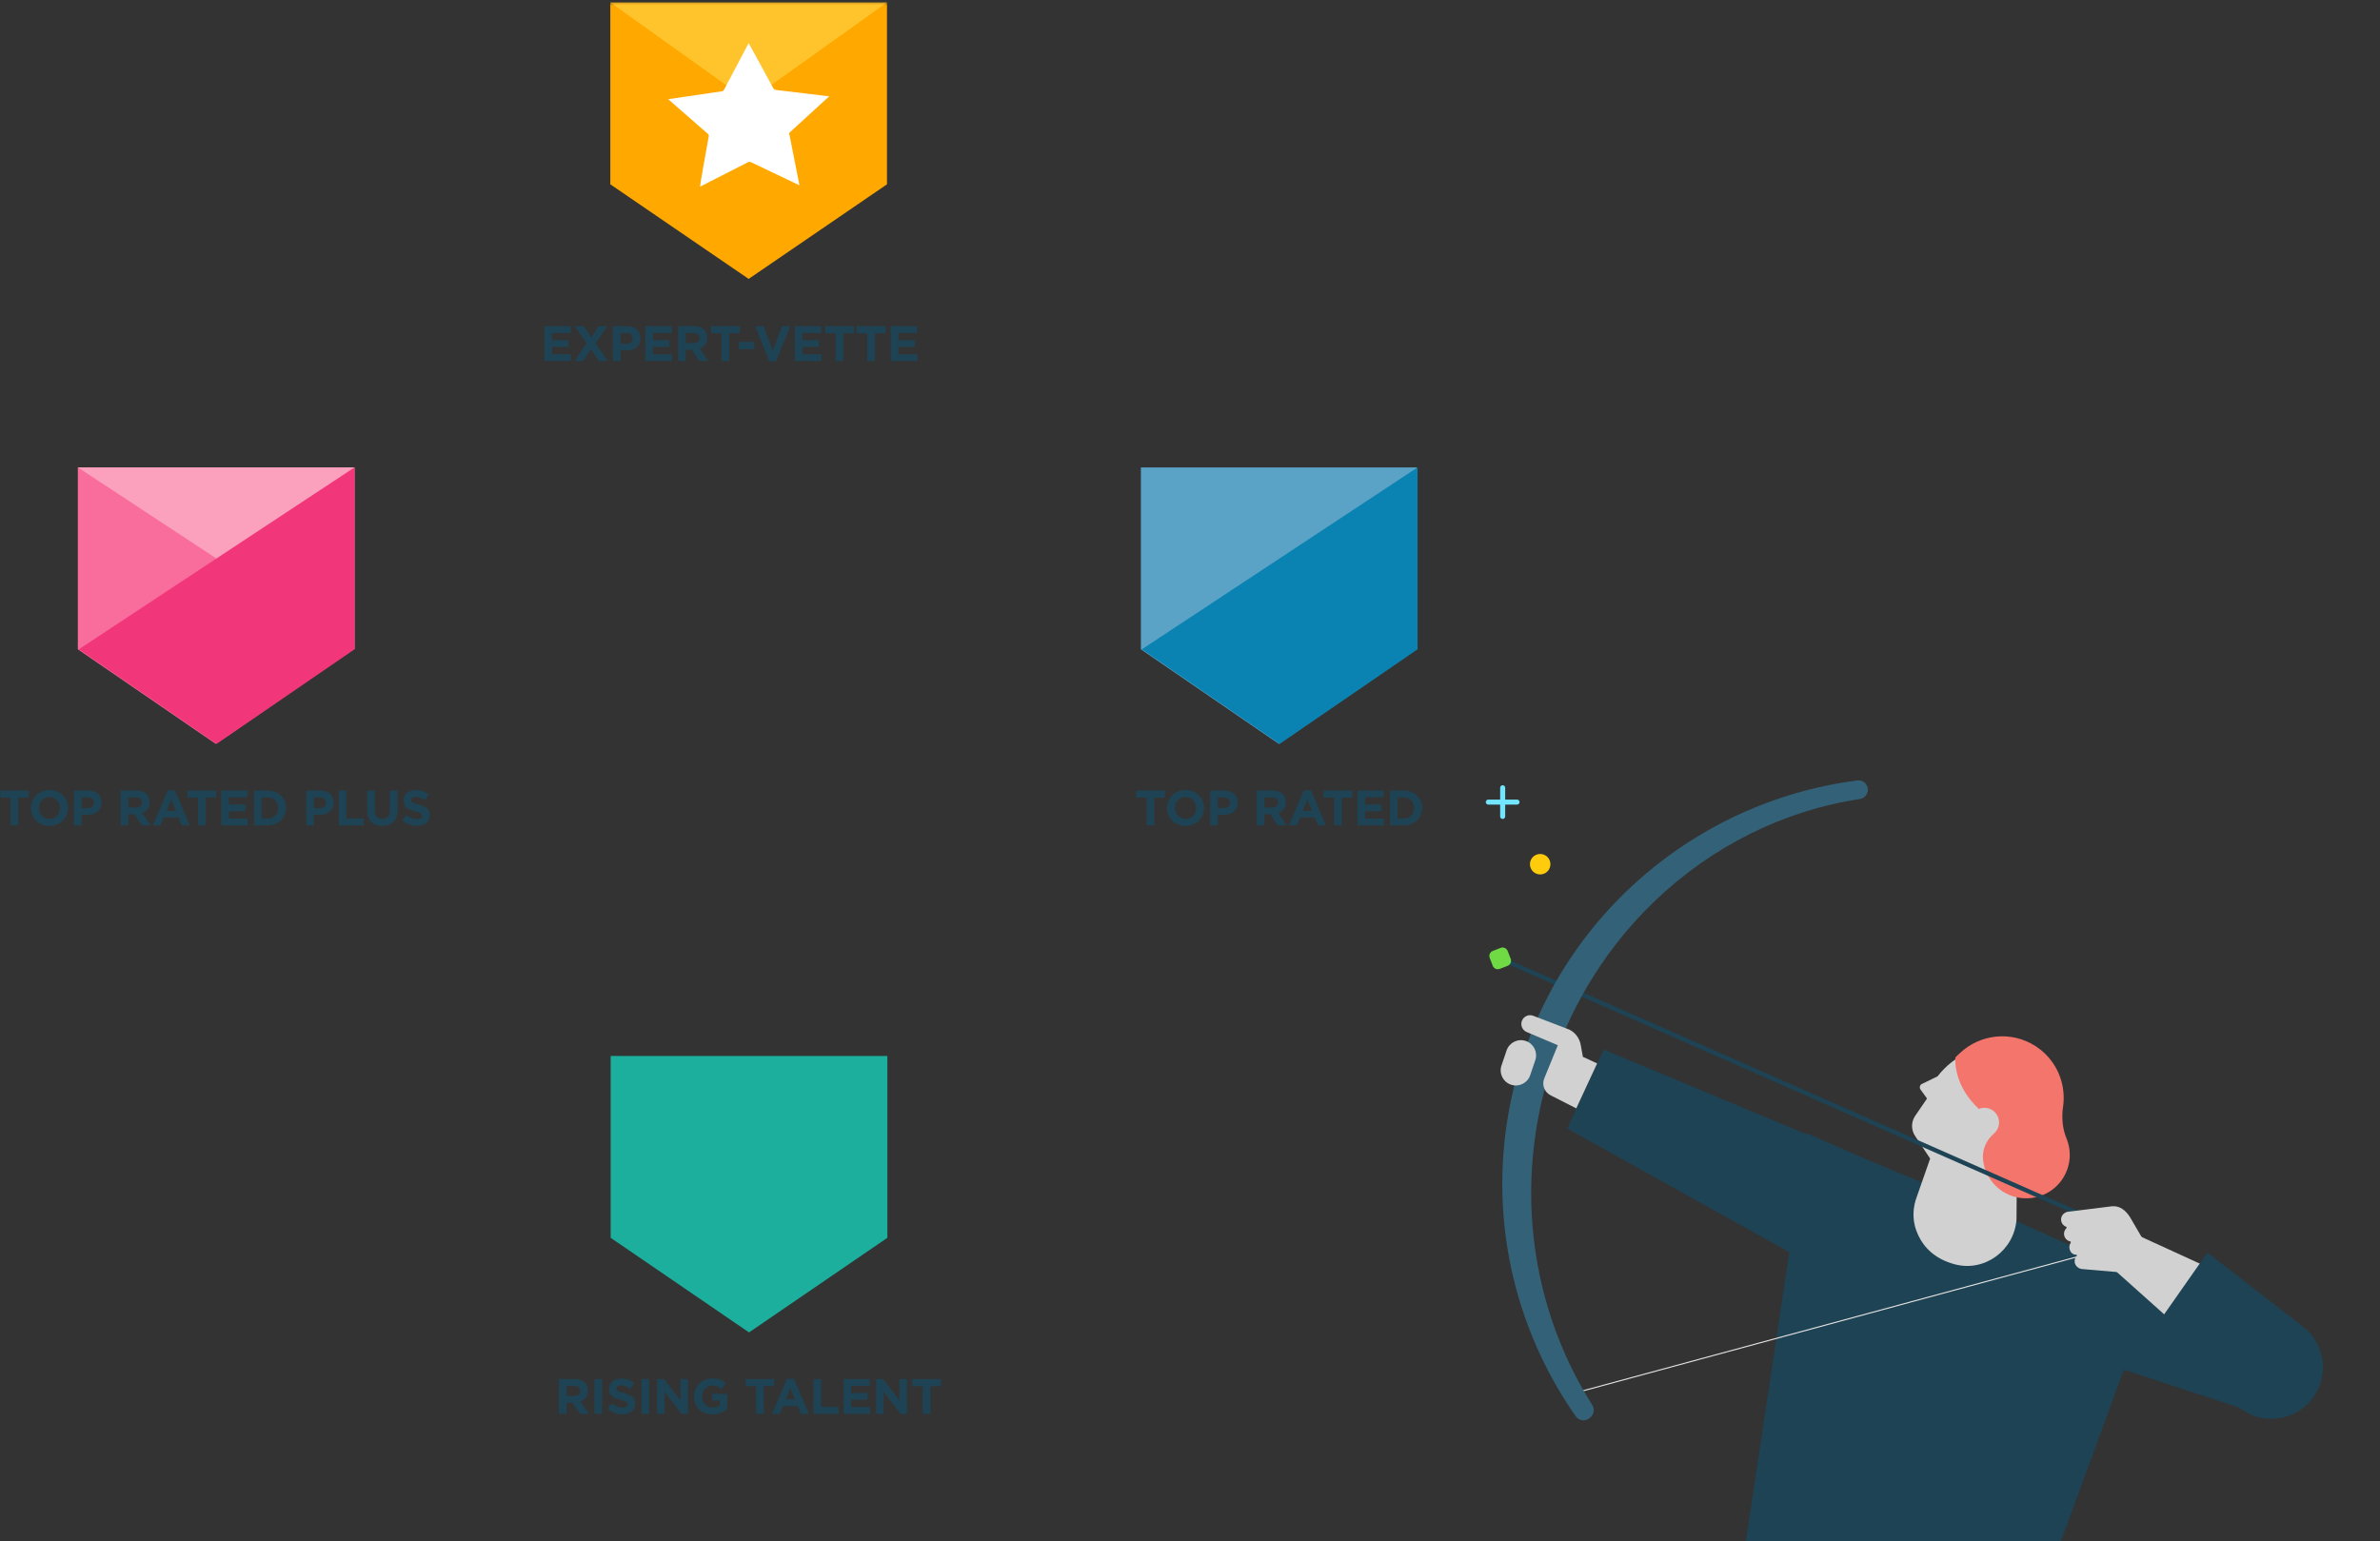 <?xml version="1.0" encoding="UTF-8"?>
<svg width="653px" height="423px" viewBox="0 0 653 423" version="1.1" xmlns="http://www.w3.org/2000/svg" xmlns:xlink="http://www.w3.org/1999/xlink">
    <rect x="0" y="0" width="653" height="423" fill="#333333" stroke="none"/>
    <!-- Generator: Sketch 63.1 (92452) - https://sketch.com -->
    <title>Hero Illustration Final</title>
    <desc>Created with Sketch.</desc>
    <defs>
        <polygon id="path-1" points="0 422.632 652.165 422.632 652.165 0.669 0 0.669"></polygon>
    </defs>
    <g id="Page-1" stroke="none" stroke-width="1" fill="none" fill-rule="evenodd">
        <g id="(XL)-&gt;1200---Desktop-Opt-A-2-Copy" transform="translate(-1290, -182)">
            <g id="Hero" transform="translate(384, 0)">
                <g id="Hero-Illustration">
                    <g id="Hero-Illustration-Final" transform="translate(906, 182)">

                        <polygon id="Fill-3" fill="#1D4354" points="479 423 565.449 423 591 353.244 495.835 311"></polygon>
                        <polygon id="Fill-4" fill="#1D4354" points="528 324.8 440.002 288 430 309.685 518.484 359"></polygon>
                        <polygon id="Fill-5" fill="#1D4354" points="551.514 365.596 619.583 388 622 368.93 597.326 354.993 542 330"></polygon>
                        <g id="Group-94">
                            <path d="M553.263,334.752 L553.414,316.445 C557.507,313.866 560.409,309.396 560.691,303.929 C561.023,297.531 557.326,291.541 551.446,288.987 C543.74,285.642 536.085,289.546 531.617,295.359 L527.568,297.341 C526.75,297.54 526.462,298.554 527.052,299.153 L528.72,301.461 L525.47,306.207 C524.335,307.865 524.32,310.046 525.434,311.72 L529.576,317.941 L525.961,328.275 C524.781,331.301 524.654,334.67 525.78,337.717 C527.034,341.11 529.746,344.957 535.586,346.735 C535.85,346.816 536.109,346.891 536.366,346.958 C544.516,349.11 552.589,343.15 553.263,334.752" id="Fill-6" fill="#D1D1D1"></path>
                            <path d="M566.979,312.394 C565.847,309.64 565.62,306.617 566.046,303.671 C566.126,303.106 566.178,302.54 566.202,301.974 C566.444,296.196 563.708,290.447 558.496,287.082 C551.833,282.783 543.279,283.77 537.759,288.98 C537.322,289.359 536.903,289.76 536.505,290.184 C536.505,290.184 536.501,290.232 536.495,290.314 C536.423,291.308 536.211,298.05 542.936,304.313 C544.257,303.769 545.846,303.936 547.064,304.958 C548.474,306.139 548.888,308.193 548.053,309.831 C547.805,310.318 547.476,310.728 547.092,311.059 C544.966,312.891 543.76,315.583 544.099,318.369 C544.544,322.019 546.666,325.435 550.2,327.386 C555.421,330.265 562.075,328.782 565.584,323.963 C568.14,320.452 568.493,316.076 566.979,312.394" id="Fill-8" fill="#F3756C"></path>
                            <polygon id="Fill-10" fill="#D1D1D1" points="607.657 348.642 585.161 338.341 580.767 349.047 597.517 364.021"></polygon>
                            <path d="M605.648,343.736 L631.861,364.037 C637.853,368.676 639.123,377.208 634.743,383.389 C630.278,389.691 621.582,391.248 615.204,386.889 L588.303,368.498 L605.648,343.736 Z" id="Fill-12" fill="#1D4354"></path>
                            <polygon id="Fill-14" fill="#1D4354" points="575.507 335.938 411.368 263.549 411.852 262.449 575.993 334.839"></polygon>
                            <path d="M413.66,260.975 L414.49,263.118 C414.787,263.886 414.406,264.75 413.635,265.049 L411.494,265.876 C410.724,266.174 409.859,265.793 409.56,265.024 L408.732,262.882 C408.433,262.113 408.816,261.248 409.586,260.95 L411.728,260.122 C412.498,259.824 413.363,260.206 413.66,260.975" id="Fill-16" fill="#6FDA44"></path>
                            <path d="M416.229,220.802 L408.349,220.802 C407.966,220.802 407.657,220.493 407.657,220.111 C407.657,219.728 407.966,219.418 408.349,219.418 L416.229,219.418 C416.612,219.418 416.921,219.728 416.921,220.111 C416.921,220.493 416.612,220.802 416.229,220.802" id="Fill-18" fill="#73E6FF"></path>
                            <path d="M412.289,224.741 C411.908,224.741 411.597,224.431 411.597,224.048 L411.597,216.172 C411.597,215.79 411.908,215.481 412.289,215.481 C412.671,215.481 412.981,215.79 412.981,216.172 L412.981,224.048 C412.981,224.431 412.671,224.741 412.289,224.741" id="Fill-20" fill="#73E6FF"></path>
                            <path d="M425.39,237.155 C425.39,238.705 424.132,239.963 422.581,239.963 C421.028,239.963 419.77,238.705 419.77,237.155 C419.77,235.603 421.028,234.346 422.581,234.346 C424.132,234.346 425.39,235.603 425.39,237.155" id="Fill-22" fill="#FFCC0D"></path>
                            <polygon id="Fill-24" fill="#E0E0E0" points="434.135 381.873 434.056 381.583 578.339 342.455 578.418 342.746"></polygon>
                            <path d="M567.746,332.489 L579.506,331.019 C581.633,330.858 583.185,332.142 584.358,333.921 L589.563,342.844 L581.452,349.128 L571.467,348.27 C570.415,348.276 569.363,347.439 569.23,346.395 C569.143,345.711 569.38,345.084 569.805,344.636 C569.925,344.512 569.841,344.324 569.669,344.327 C568.395,344.344 567.778,343.209 567.773,342.241 C567.77,341.793 567.905,341.376 568.138,341.031 C568.232,340.892 568.159,340.712 567.996,340.674 C567.032,340.464 566.31,339.614 566.304,338.589 C566.301,337.985 566.549,337.438 566.95,337.045 C567.074,336.924 567.035,336.712 566.875,336.65 C566.046,336.33 565.463,335.518 565.496,334.569 C565.536,333.392 566.57,332.495 567.746,332.489" id="Fill-26" fill="#D1D1D1"></path>
                            <path d="M436.47,388.843 C437.38,387.995 437.54,386.624 436.875,385.572 C422.282,362.553 416.344,333.562 422.548,304.197 C432.183,258.595 468.241,225.646 510.283,219.262 C511.565,219.066 512.514,217.974 512.493,216.679 C512.468,215.164 511.138,213.979 509.632,214.171 C463.853,220.001 424.683,254.073 414.61,301.746 C407.974,333.156 415.277,364.268 432.334,388.656 C433.235,389.944 435.057,390.16 436.207,389.088 L436.47,388.843 Z" id="Fill-28" fill="#336278"></path>
                            <path d="M414.567,297.659 L414.567,297.659 C412.393,296.923 411.227,294.565 411.964,292.392 L413.364,288.264 C414.1,286.092 416.46,284.928 418.634,285.664 C420.808,286.399 421.974,288.757 421.236,290.93 L419.837,295.059 C419.1,297.231 416.741,298.396 414.567,297.659" id="Fill-30" fill="#D1D1D1"></path>
                            <path d="M438.206,291.821 L434.297,290.02 L433.698,286.713 C433.375,284.925 432.235,283.39 430.616,282.561 L420.671,278.751 C419.459,278.287 418.097,278.868 417.594,280.062 C417.08,281.283 417.651,282.691 418.871,283.208 L427.419,286.828 L423.699,295.936 C422.982,297.69 423.729,299.701 425.419,300.564 L432.481,304.163 L438.206,291.821 Z" id="Fill-32" fill="#D1D1D1"></path>
                            <path d="M157.575,383.087 C158.601,383.087 159.188,382.541 159.188,381.737 L159.188,381.708 C159.188,380.808 158.559,380.343 157.535,380.343 L155.445,380.343 L155.445,383.087 L157.575,383.087 Z M153.342,378.447 L157.711,378.447 C158.926,378.447 159.871,378.787 160.498,379.416 C161.032,379.947 161.317,380.697 161.317,381.599 L161.317,381.625 C161.317,383.169 160.483,384.138 159.268,384.587 L161.604,388 L159.146,388 L157.097,384.943 L155.445,384.943 L155.445,388 L153.342,388 L153.342,378.447 Z" id="Fill-34" fill="#1D4354"></path>
                            <mask id="mask-2" fill="white">
                                <use xlink:href="#path-1"></use>
                            </mask>
                            <g id="Clip-37"></g>
                            <polygon id="Fill-36" fill="#1D4354" mask="url(#mask-2)" points="163.098 388 165.2 388 165.2 378.446 163.098 378.446"></polygon>
                            <path d="M166.718,386.609 L167.962,385.12 C168.822,385.831 169.723,386.28 170.817,386.28 C171.676,386.28 172.195,385.94 172.195,385.381 L172.195,385.351 C172.195,384.82 171.868,384.548 170.269,384.139 C168.344,383.647 167.101,383.114 167.101,381.217 L167.101,381.189 C167.101,379.457 168.494,378.308 170.448,378.308 C171.841,378.308 173.029,378.746 173.999,379.524 L172.906,381.107 C172.059,380.522 171.225,380.166 170.421,380.166 C169.614,380.166 169.19,380.535 169.19,380.998 L169.19,381.026 C169.19,381.654 169.601,381.858 171.254,382.282 C173.193,382.786 174.284,383.483 174.284,385.147 L174.284,385.175 C174.284,387.073 172.837,388.136 170.775,388.136 C169.327,388.136 167.866,387.632 166.718,386.609" id="Fill-38" fill="#1D4354" mask="url(#mask-2)"></path>
                            <polygon id="Fill-39" fill="#1D4354" mask="url(#mask-2)" points="175.998 388 178.1 388 178.1 378.446 175.998 378.446"></polygon>
                            <polygon id="Fill-40" fill="#1D4354" mask="url(#mask-2)" points="180.274 378.446 182.214 378.446 186.692 384.328 186.692 378.446 188.769 378.446 188.769 387.999 186.979 387.999 182.35 381.927 182.35 387.999 180.274 387.999"></polygon>
                            <path d="M190.427,383.25 L190.427,383.221 C190.427,380.506 192.544,378.283 195.439,378.283 C197.16,378.283 198.197,378.746 199.195,379.594 L197.868,381.189 C197.132,380.575 196.477,380.22 195.371,380.22 C193.841,380.22 192.625,381.571 192.625,383.196 L192.625,383.221 C192.625,384.969 193.826,386.253 195.521,386.253 C196.286,386.253 196.969,386.062 197.501,385.68 L197.501,384.315 L195.383,384.315 L195.383,382.499 L199.536,382.499 L199.536,386.649 C198.551,387.482 197.2,388.163 195.454,388.163 C192.476,388.163 190.427,386.077 190.427,383.25" id="Fill-41" fill="#1D4354" mask="url(#mask-2)"></path>
                            <polygon id="Fill-42" fill="#1D4354" mask="url(#mask-2)" points="207.451 380.384 204.541 380.384 204.541 378.446 212.462 378.446 212.462 380.384 209.555 380.384 209.555 388 207.451 388"></polygon>
                            <path d="M218.12,384.001 L216.85,380.904 L215.58,384.001 L218.12,384.001 Z M215.908,378.377 L217.848,378.377 L221.945,388 L219.746,388 L218.872,385.857 L214.83,385.857 L213.955,388 L211.811,388 L215.908,378.377 Z" id="Fill-43" fill="#1D4354" mask="url(#mask-2)"></path>
                            <polygon id="Fill-44" fill="#1D4354" mask="url(#mask-2)" points="223.207 378.446 225.311 378.446 225.311 386.089 230.076 386.089 230.076 387.999 223.207 387.999"></polygon>
                            <polygon id="Fill-45" fill="#1D4354" mask="url(#mask-2)" points="231.447 378.446 238.657 378.446 238.657 380.316 233.536 380.316 233.536 382.254 238.044 382.254 238.044 384.124 233.536 384.124 233.536 386.131 238.727 386.131 238.727 387.999 231.447 387.999"></polygon>
                            <polygon id="Fill-46" fill="#1D4354" mask="url(#mask-2)" points="240.382 378.446 242.322 378.446 246.802 384.328 246.802 378.446 248.877 378.446 248.877 387.999 247.089 387.999 242.459 381.927 242.459 387.999 240.382 387.999"></polygon>
                            <polygon id="Fill-47" fill="#1D4354" mask="url(#mask-2)" points="253.185 380.384 250.276 380.384 250.276 378.446 258.197 378.446 258.197 380.384 255.288 380.384 255.288 388 253.185 388"></polygon>
                            <polygon id="Fill-48" fill="#1CAF9D" mask="url(#mask-2)" points="167.552 289.773 167.552 339.683 205.509 365.642 243.466 339.683 243.466 289.773"></polygon>
                            <polygon id="Fill-49" fill="#1D4354" mask="url(#mask-2)" points="2.909 218.878 -0.001 218.878 -0.001 216.94 7.921 216.94 7.921 218.878 5.013 218.878 5.013 226.496 2.909 226.496"></polygon>
                            <path d="M16.448,221.746 L16.448,221.717 C16.448,220.08 15.245,218.715 13.552,218.715 C11.86,218.715 10.684,220.052 10.684,221.69 L10.684,221.717 C10.684,223.357 11.886,224.72 13.58,224.72 C15.273,224.72 16.448,223.384 16.448,221.746 M8.486,221.746 L8.486,221.717 C8.486,219.002 10.629,216.777 13.58,216.777 C16.53,216.777 18.646,218.975 18.646,221.69 L18.646,221.717 C18.646,224.435 16.503,226.659 13.552,226.659 C10.602,226.659 8.486,224.461 8.486,221.746" id="Fill-50" fill="#1D4354" mask="url(#mask-2)"></path>
                            <path d="M24.074,221.759 C25.126,221.759 25.741,221.131 25.741,220.312 L25.741,220.285 C25.741,219.344 25.086,218.838 24.034,218.838 L22.408,218.838 L22.408,221.759 L24.074,221.759 Z M20.305,216.939 L24.211,216.939 C26.492,216.939 27.872,218.293 27.872,220.243 L27.872,220.271 C27.872,222.483 26.151,223.628 24.007,223.628 L22.408,223.628 L22.408,226.496 L20.305,226.496 L20.305,216.939 Z" id="Fill-51" fill="#1D4354" mask="url(#mask-2)"></path>
                            <path d="M37.329,221.582 C38.354,221.582 38.941,221.036 38.941,220.231 L38.941,220.204 C38.941,219.303 38.312,218.837 37.289,218.837 L35.198,218.837 L35.198,221.582 L37.329,221.582 Z M33.094,216.941 L37.465,216.941 C38.68,216.941 39.623,217.281 40.252,217.91 C40.784,218.442 41.071,219.193 41.071,220.093 L41.071,220.12 C41.071,221.664 40.237,222.632 39.022,223.083 L41.358,226.496 L38.9,226.496 L36.851,223.437 L35.198,223.437 L35.198,226.496 L33.094,226.496 L33.094,216.941 Z" id="Fill-52" fill="#1D4354" mask="url(#mask-2)"></path>
                            <path d="M48.246,222.497 L46.976,219.398 L45.705,222.497 L48.246,222.497 Z M46.033,216.873 L47.972,216.873 L52.07,226.496 L49.87,226.496 L48.996,224.352 L44.954,224.352 L44.08,226.496 L41.935,226.496 L46.033,216.873 Z" id="Fill-53" fill="#1D4354" mask="url(#mask-2)"></path>
                            <polygon id="Fill-54" fill="#1D4354" mask="url(#mask-2)" points="54.329 218.878 51.419 218.878 51.419 216.94 59.34 216.94 59.34 218.878 56.431 218.878 56.431 226.496 54.329 226.496"></polygon>
                            <polygon id="Fill-55" fill="#1D4354" mask="url(#mask-2)" points="60.737 216.94 67.948 216.94 67.948 218.811 62.826 218.811 62.826 220.75 67.334 220.75 67.334 222.62 62.826 222.62 62.826 224.625 68.017 224.625 68.017 226.495 60.737 226.495"></polygon>
                            <path d="M71.777,218.838 L71.777,224.598 L73.403,224.598 C75.123,224.598 76.284,223.437 76.284,221.745 L76.284,221.718 C76.284,220.026 75.123,218.838 73.403,218.838 L71.777,218.838 Z M69.675,216.939 L73.403,216.939 C76.408,216.939 78.482,219.002 78.482,221.69 L78.482,221.718 C78.482,224.406 76.408,226.496 73.403,226.496 L69.675,226.496 L69.675,216.939 Z" id="Fill-56" fill="#1D4354" mask="url(#mask-2)"></path>
                            <path d="M87.791,221.759 C88.843,221.759 89.457,221.131 89.457,220.312 L89.457,220.285 C89.457,219.344 88.802,218.838 87.75,218.838 L86.125,218.838 L86.125,221.759 L87.791,221.759 Z M84.022,216.939 L87.928,216.939 C90.209,216.939 91.588,218.293 91.588,220.243 L91.588,220.271 C91.588,222.483 89.868,223.628 87.724,223.628 L86.125,223.628 L86.125,226.496 L84.022,226.496 L84.022,216.939 Z" id="Fill-57" fill="#1D4354" mask="url(#mask-2)"></path>
                            <polygon id="Fill-58" fill="#1D4354" mask="url(#mask-2)" points="92.931 216.94 95.033 216.94 95.033 224.585 99.8 224.585 99.8 226.495 92.931 226.495"></polygon>
                            <path d="M100.747,222.4 L100.747,216.941 L102.849,216.941 L102.849,222.347 C102.849,223.903 103.628,224.706 104.913,224.706 C106.195,224.706 106.974,223.928 106.974,222.414 L106.974,216.941 L109.077,216.941 L109.077,222.332 C109.077,225.226 107.453,226.645 104.885,226.645 C102.317,226.645 100.747,225.212 100.747,222.4" id="Fill-59" fill="#1D4354" mask="url(#mask-2)"></path>
                            <path d="M110.352,225.103 L111.596,223.615 C112.456,224.325 113.357,224.776 114.451,224.776 C115.31,224.776 115.829,224.435 115.829,223.875 L115.829,223.847 C115.829,223.315 115.502,223.042 113.903,222.633 C111.978,222.143 110.735,221.61 110.735,219.712 L110.735,219.685 C110.735,217.951 112.128,216.804 114.082,216.804 C115.475,216.804 116.663,217.242 117.632,218.02 L116.54,219.601 C115.693,219.016 114.859,218.662 114.055,218.662 C113.248,218.662 112.824,219.029 112.824,219.494 L112.824,219.522 C112.824,220.149 113.235,220.354 114.888,220.776 C116.827,221.281 117.918,221.977 117.918,223.641 L117.918,223.669 C117.918,225.567 116.471,226.631 114.409,226.631 C112.961,226.631 111.5,226.127 110.352,225.103" id="Fill-60" fill="#1D4354" mask="url(#mask-2)"></path>
                            <polygon id="Fill-61" fill="#F86D9C" mask="url(#mask-2)" points="59.205 128.268 21.357 128.268 21.357 178.179 59.205 204.137 96.999 178.179 96.999 128.268"></polygon>
                            <polygon id="Fill-62" fill="#FBA0BD" mask="url(#mask-2)" points="21.357 128.268 97.271 178.179 97.271 128.268"></polygon>
                            <polygon id="Fill-63" fill="#F1367A" mask="url(#mask-2)" points="21.628 178.179 59.421 204.137 97.27 178.179 97.27 128.268"></polygon>
                            <polygon id="Fill-64" fill="#1D4354" mask="url(#mask-2)" points="314.624 218.88 311.714 218.88 311.714 216.941 319.635 216.941 319.635 218.88 316.728 218.88 316.728 226.496 314.624 226.496"></polygon>
                            <path d="M328.162,221.746 L328.162,221.717 C328.162,220.08 326.96,218.715 325.267,218.715 C323.573,218.715 322.398,220.052 322.398,221.692 L322.398,221.717 C322.398,223.357 323.601,224.72 325.294,224.72 C326.987,224.72 328.162,223.384 328.162,221.746 M320.2,221.746 L320.2,221.717 C320.2,219.002 322.343,216.779 325.294,216.779 C328.244,216.779 330.361,218.975 330.361,221.692 L330.361,221.717 C330.361,224.435 328.217,226.659 325.267,226.659 C322.316,226.659 320.2,224.461 320.2,221.746" id="Fill-65" fill="#1D4354" mask="url(#mask-2)"></path>
                            <path d="M335.789,221.759 C336.841,221.759 337.455,221.131 337.455,220.312 L337.455,220.286 C337.455,219.344 336.799,218.838 335.748,218.838 L334.122,218.838 L334.122,221.759 L335.789,221.759 Z M332.02,216.941 L335.925,216.941 C338.206,216.941 339.586,218.293 339.586,220.243 L339.586,220.273 C339.586,222.483 337.864,223.63 335.721,223.63 L334.122,223.63 L334.122,226.496 L332.02,226.496 L332.02,216.941 Z" id="Fill-66" fill="#1D4354" mask="url(#mask-2)"></path>
                            <path d="M349.043,221.582 C350.067,221.582 350.654,221.036 350.654,220.231 L350.654,220.204 C350.654,219.303 350.026,218.837 349.001,218.837 L346.912,218.837 L346.912,221.582 L349.043,221.582 Z M344.81,216.942 L349.179,216.942 C350.394,216.942 351.337,217.283 351.966,217.91 C352.498,218.442 352.785,219.193 352.785,220.095 L352.785,220.12 C352.785,221.664 351.951,222.632 350.736,223.083 L353.072,226.496 L350.613,226.496 L348.565,223.439 L346.912,223.439 L346.912,226.496 L344.81,226.496 L344.81,216.942 Z" id="Fill-67" fill="#1D4354" mask="url(#mask-2)"></path>
                            <path d="M359.96,222.497 L358.69,219.399 L357.419,222.497 L359.96,222.497 Z M357.748,216.873 L359.686,216.873 L363.784,226.496 L361.584,226.496 L360.71,224.353 L356.668,224.353 L355.794,226.496 L353.651,226.496 L357.748,216.873 Z" id="Fill-68" fill="#1D4354" mask="url(#mask-2)"></path>
                            <polygon id="Fill-69" fill="#1D4354" mask="url(#mask-2)" points="366.042 218.88 363.133 218.88 363.133 216.941 371.054 216.941 371.054 218.88 368.146 218.88 368.146 226.496 366.042 226.496"></polygon>
                            <polygon id="Fill-70" fill="#1D4354" mask="url(#mask-2)" points="372.451 216.942 379.662 216.942 379.662 218.811 374.54 218.811 374.54 220.75 379.048 220.75 379.048 222.619 374.54 222.619 374.54 224.627 379.731 224.627 379.731 226.495 372.451 226.495"></polygon>
                            <path d="M383.491,218.838 L383.491,224.598 L385.117,224.598 C386.837,224.598 387.999,223.439 387.999,221.745 L387.999,221.718 C387.999,220.026 386.837,218.838 385.117,218.838 L383.491,218.838 Z M381.389,216.941 L385.117,216.941 C388.122,216.941 390.197,219.002 390.197,221.691 L390.197,221.718 C390.197,224.406 388.122,226.496 385.117,226.496 L381.389,226.496 L381.389,216.941 Z" id="Fill-71" fill="#1D4354" mask="url(#mask-2)"></path>
                            <polygon id="Fill-72" fill="#5AA2C6" mask="url(#mask-2)" points="313.025 128.268 313.025 178.179 350.873 204.137 388.667 178.179 388.667 128.268"></polygon>
                            <polygon id="Fill-73" fill="#0B83B2" mask="url(#mask-2)" points="313.296 178.179 351.089 204.137 388.939 178.179 388.939 128.268"></polygon>
                            <polygon id="Fill-74" fill="#FFA800" mask="url(#mask-2)" points="205.407 0.669 167.451 0.669 167.451 50.58 205.407 76.538 243.363 50.58 243.363 0.669"></polygon>
                            <polygon id="Fill-75" fill="#FFC32C" mask="url(#mask-2)" points="167.45 0.669 243.364 0.669 205.406 27.765"></polygon>
                            <path d="M227.476,26.463 L216.632,36.381 C216.505,36.599 216.505,36.868 216.632,37.084 C217.499,41.529 219.289,50.634 219.343,50.85 L206.059,44.51 C205.803,44.374 205.498,44.374 205.244,44.51 L192.068,51.23 C192.068,50.525 193.749,41.367 194.454,37.41 C194.508,37.143 194.402,36.869 194.182,36.705 C190.712,33.617 183.338,27.277 183.338,27.222 L198.033,25.055 C198.326,25.031 198.58,24.841 198.683,24.567 L205.407,11.831 C205.407,11.831 210.071,20.285 212.185,24.243 C212.339,24.491 212.599,24.65 212.89,24.676 L227.693,26.463" id="Fill-76" fill="#FFFFFF" mask="url(#mask-2)"></path>
                            <polygon id="Fill-77" fill="#1D4354" mask="url(#mask-2)" points="149.351 89.505 156.577 89.505 156.577 91.38 151.445 91.38 151.445 93.323 155.962 93.323 155.962 95.197 151.445 95.197 151.445 97.207 156.646 97.207 156.646 99.081 149.351 99.081"></polygon>
                            <polygon id="Fill-78" fill="#1D4354" mask="url(#mask-2)" points="166.629 89.505 163.426 94.184 166.766 99.081 164.302 99.081 162.153 95.799 159.991 99.081 157.596 99.081 160.934 94.211 157.732 89.505 160.196 89.505 162.194 92.61 164.233 89.505"></polygon>
                            <path d="M171.917,94.334 C172.97,94.334 173.586,93.705 173.586,92.884 L173.586,92.857 C173.586,91.913 172.93,91.407 171.877,91.407 L170.246,91.407 L170.246,94.334 L171.917,94.334 Z M168.139,89.506 L172.053,89.506 C174.339,89.506 175.721,90.861 175.721,92.815 L175.721,92.844 C175.721,95.059 173.997,96.208 171.848,96.208 L170.246,96.208 L170.246,99.082 L168.139,99.082 L168.139,89.506 Z" id="Fill-79" fill="#1D4354" mask="url(#mask-2)"></path>
                            <polygon id="Fill-80" fill="#1D4354" mask="url(#mask-2)" points="177.082 89.505 184.308 89.505 184.308 91.38 179.176 91.38 179.176 93.323 183.693 93.323 183.693 95.197 179.176 95.197 179.176 97.207 184.377 97.207 184.377 99.081 177.082 99.081"></polygon>
                            <path d="M190.295,94.156 C191.322,94.156 191.91,93.61 191.91,92.803 L191.91,92.775 C191.91,91.873 191.281,91.407 190.255,91.407 L188.16,91.407 L188.16,94.156 L190.295,94.156 Z M186.053,89.506 L190.431,89.506 C191.65,89.506 192.595,89.848 193.224,90.477 C193.757,91.011 194.046,91.762 194.046,92.666 L194.046,92.693 C194.046,94.238 193.21,95.209 191.992,95.662 L194.333,99.082 L191.868,99.082 L189.815,96.017 L188.16,96.017 L188.16,99.082 L186.053,99.082 L186.053,89.506 Z" id="Fill-81" fill="#1D4354" mask="url(#mask-2)"></path>
                            <polygon id="Fill-82" fill="#1D4354" mask="url(#mask-2)" points="197.978 91.448 195.062 91.448 195.062 89.505 203.002 89.505 203.002 91.448 200.086 91.448 200.086 99.081 197.978 99.081"></polygon>
                            <polygon id="Fill-83" fill="#1D4354" mask="url(#mask-2)" points="202.718 95.839 206.934 95.839 206.934 93.841 202.718 93.841"></polygon>
                            <polygon id="Fill-84" fill="#1D4354" mask="url(#mask-2)" points="207.196 89.505 209.523 89.505 212.027 96.25 214.533 89.505 216.804 89.505 212.931 99.15 211.069 99.15"></polygon>
                            <polygon id="Fill-85" fill="#1D4354" mask="url(#mask-2)" points="218.083 89.505 225.309 89.505 225.309 91.38 220.178 91.38 220.178 93.323 224.693 93.323 224.693 95.197 220.178 95.197 220.178 97.207 225.378 97.207 225.378 99.081 218.083 99.081"></polygon>
                            <polygon id="Fill-86" fill="#1D4354" mask="url(#mask-2)" points="229.283 91.448 226.368 91.448 226.368 89.505 234.307 89.505 234.307 91.448 231.392 91.448 231.392 99.081 229.283 99.081"></polygon>
                            <polygon id="Fill-87" fill="#1D4354" mask="url(#mask-2)" points="237.952 91.448 235.037 91.448 235.037 89.505 242.976 89.505 242.976 91.448 240.06 91.448 240.06 99.081 237.952 99.081"></polygon>
                            <polygon id="Fill-88" fill="#1D4354" mask="url(#mask-2)" points="244.39 89.505 251.616 89.505 251.616 91.38 246.483 91.38 246.483 93.323 251 93.323 251 95.197 246.483 95.197 246.483 97.207 251.685 97.207 251.685 99.081 244.39 99.081"></polygon>
<!--                            <path d="M255.467497,91.4073005 L255.467497,97.1792834 L257.096261,97.1792834 C258.820659,97.1792834 259.983208,96.0174198 259.983208,94.3209198 L259.983208,94.2940386 C259.983208,92.5975386 258.820659,91.4073005 257.096261,91.4073005 L255.467497,91.4073005 Z M253.359069,89.506205 L257.096261,89.506205 C260.107234,89.506205 262.18727,91.5700809 262.18727,94.2656641 L262.18727,94.2940386 C262.18727,96.9881284 260.107234,99.0818723 257.096261,99.0818723 L253.359069,99.0818723 L253.359069,89.506205 Z" id="Fill-89" fill="#1D4354" mask="url(#mask-2)"></path>-->
<!--                            <path d="M131.369404,62.2349675 L130.248695,60.5220401 C133.11024,58.652306 136.085349,56.8632153 139.088851,55.2085305 L140.078063,57.0006079 C137.117896,58.6313984 134.187615,60.3936079 131.369404,62.2349675 M115.238661,74.5674473 L113.875878,73.0382078 C116.426613,70.7697364 119.102867,68.5595076 121.828432,66.4762175 L123.074661,68.1010344 C120.387947,70.1559499 117.750544,72.3318306 115.238661,74.5674473 M101.110251,89.1474908 L99.5367751,87.8362875 C101.727388,85.2094006 104.04651,82.6303025 106.431379,80.1706761 L107.90175,81.5938843 C105.554237,84.0191625 103.26799,86.5594323 101.110251,89.1474908 M89.2964799,105.651031 L87.5466789,104.587732 C89.3218826,101.669632 91.23456,98.7769204 93.2294227,95.9887466 L94.8955439,97.1789847 C92.9305668,99.9253434 91.0462808,102.77624 89.2964799,105.651031" id="Fill-90" fill="#E0E0E0" mask="url(#mask-2)"></path>-->
<!--                            <path d="M284.967108,65.4944577 C282.225106,63.5351197 279.372527,61.651945 276.491557,59.8986959 L277.555483,58.1499269 C280.481282,59.9285638 283.375701,61.8401131 286.158049,63.8308125 L284.967108,65.4944577 Z M300.559911,78.4944864 C298.137685,76.1498517 295.595916,73.8649529 293.004836,71.7040062 L294.316813,70.1329516 C296.946744,72.3252597 299.527364,74.6445066 301.985454,77.0234894 L300.559911,78.4944864 Z M314.062218,93.6554617 C312.01655,90.9822795 309.840879,88.349419 307.593483,85.8240832 L309.123625,84.4621043 C311.403895,87.0262685 313.61244,89.6994507 315.689488,92.4114613 L314.062218,93.6554617 Z M325.169195,110.651823 C323.538936,107.700869 321.778676,104.772316 319.931746,101.946807 L321.647179,100.826758 C323.521005,103.694082 325.309657,106.665944 326.96233,109.6617 L325.169195,110.651823 Z" id="Fill-91" fill="#E0E0E0" mask="url(#mask-2)"></path>-->
<!--                            <path d="M89.919146,251.805999 C88.0468142,248.940169 86.2566677,245.968307 84.603995,242.971057 L86.39713,241.982428 C88.0258943,244.933382 89.7876494,247.861935 91.6330842,250.687444 L89.919146,251.805999 Z M102.4427,268.16916 C100.16243,265.606489 97.9538851,262.931814 95.8768371,260.221296 L97.5041071,258.977296 C99.5497753,261.648985 101.725446,264.283339 103.972842,266.808674 L102.4427,268.16916 Z M117.251006,282.501299 C114.621075,280.310485 112.041949,277.991238 109.580871,275.609268 L111.006414,274.139765 C113.430135,276.485893 115.971903,278.770792 118.561489,280.928751 L117.251006,282.501299 Z M134.012336,294.482831 C131.086537,292.705687 128.192119,290.792645 125.408276,288.803439 L126.599217,287.1383 C129.342714,289.100625 132.193798,290.982306 135.076263,292.734062 L134.012336,294.482831 Z" id="Fill-92" fill="#E0E0E0" mask="url(#mask-2)"></path>-->
<!--                            <path d="M318.336603,256.643563 L316.670482,255.451832 C318.636954,252.705473 320.519745,249.854576 322.269546,246.979785 L324.019347,248.043085 C322.244143,250.961184 320.331466,253.855389 318.336603,256.643563 M305.134647,272.461633 L303.664276,271.038425 C306.011789,268.614641 308.298036,266.072877 310.457269,263.484819 L312.029251,264.796022 C309.838638,267.422909 307.518022,270.000514 305.134647,272.461633 M289.7361,286.157586 L288.491365,284.531275 C291.178079,282.47636 293.813988,280.300479 296.327365,278.064862 L297.690148,279.592608 C295.139414,281.864067 292.463159,284.071309 289.7361,286.157586 M272.477176,297.425273 L271.487963,295.630208 C274.446635,294.000911 277.376917,292.238702 280.196622,290.397342 L281.317331,292.110269 C278.455786,293.980004 275.480677,295.767601 272.477176,297.425273" id="Fill-93" fill="#E0E0E0" mask="url(#mask-2)"></path>-->
                        </g>
                    </g>
                </g>
            </g>
        </g>
    </g>
</svg>
